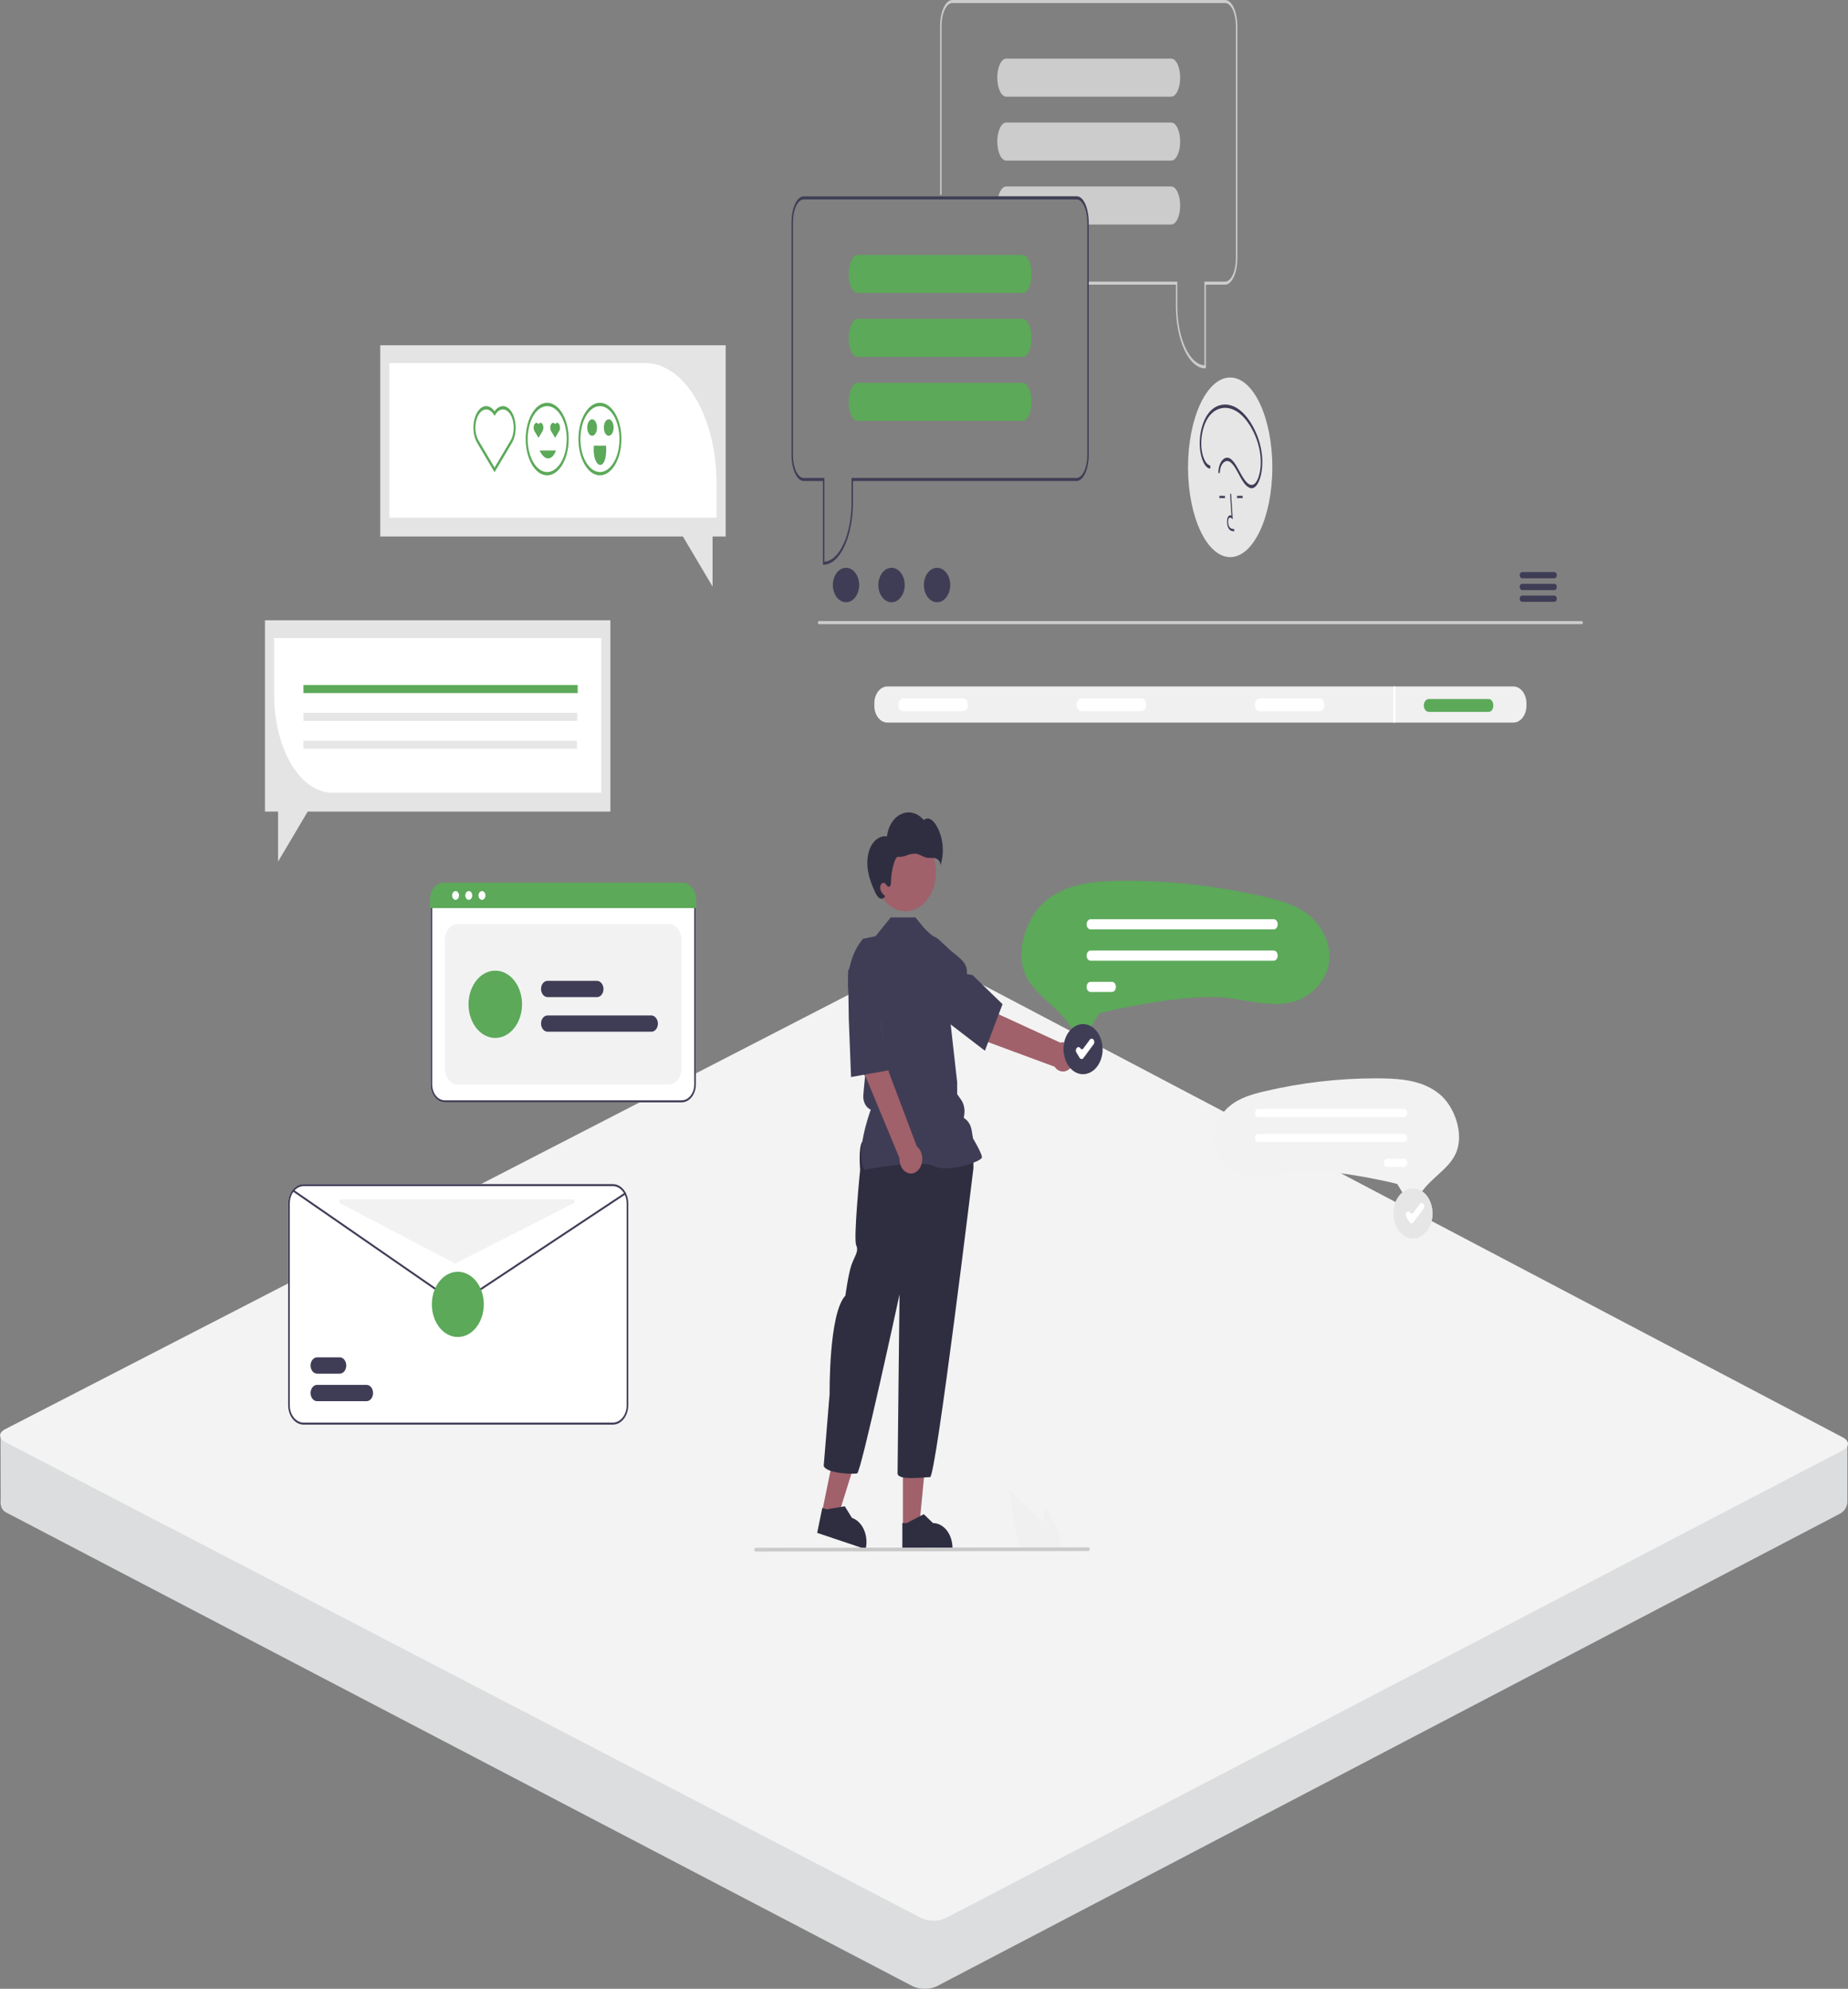 <svg width="15141" height="16290" viewBox="0 0 15141 16290" fill="none" xmlns="http://www.w3.org/2000/svg">
    <rect x="0" y="0" width="15141" height="16290" fill="#808080" stroke="none"/>
    <path fill-rule="evenodd" clip-rule="evenodd" d="M5.499 12289.5L4.41 11773.6C4.41 11773.6 7560.6 8354.82 7617.04 8384.07L15136 11840V12305.3C15136 12305.3 15136 12371.8 15062.7 12405L7677.51 16268.1C7621.07 16297.3 7532.38 16297.3 7475.93 16268.1L49.846 12388.2C-6.596 12359 5.499 12289.5 5.499 12289.5Z" fill="#DBDDDE"/>
    <path fill-rule="evenodd" clip-rule="evenodd" d="M41.065 11707.1L7483.68 7874.08C7540.13 7844.82 7628.82 7844.82 7685.26 7874.08L15098.4 11773.5C15154.8 11802.8 15154.8 11850.3 15098.4 11879.6L7749.77 15710.5C7693.32 15739.8 7604.63 15739.8 7548.19 15710.5L45.096 11813.1C-11.345 11783.9 -15.377 11736.3 41.065 11707.1Z" fill="#F3F3F3"/>
    <path d="M9880.03 3017.31H9874.18C9810.55 3017.15 9749.56 2963.24 9704.57 2867.41C9659.57 2771.58 9634.27 2641.64 9634.2 2506.11V2331.55H8920.09V2306.62H9645.9V2506.11C9645.97 2632.87 9669.25 2754.57 9710.78 2845.35C9752.32 2936.12 9808.84 2988.81 9868.33 2992.21V2306.62H10038.1C10061.4 2306.56 10083.7 2286.84 10100.1 2251.78C10116.6 2216.72 10125.8 2169.18 10125.9 2119.59V211.959C10125.8 162.375 10116.6 114.838 10100.1 79.776C10083.7 44.715 10061.4 24.992 10038.1 24.936H7802.12C7778.84 24.992 7756.52 44.715 7740.06 79.776C7723.6 114.838 7714.34 162.375 7714.32 211.959V1595.93H7702.61V211.959C7702.64 155.764 7713.13 101.888 7731.79 62.151C7750.44 22.415 7775.73 0.063 7802.12 0H10038.1C10064.5 0.063 10089.7 22.415 10108.4 62.151C10127.1 101.888 10137.5 155.764 10137.6 211.959V2119.59C10137.5 2175.79 10127.1 2229.67 10108.4 2269.4C10089.7 2309.14 10064.5 2331.49 10038.1 2331.55H9880.03V3017.31Z" fill="#CCCCCC"/>
    <path d="M9669.2 629.768C9668.46 589.542 9660.45 551.483 9646.83 523.568C9633.21 495.653 9615.05 480.049 9596.15 480.025H8244.04C8224.64 480.025 8206.03 496.445 8192.3 525.674C8178.58 554.902 8170.88 594.543 8170.88 635.878C8170.88 677.213 8178.58 716.854 8192.3 746.082C8206.03 775.31 8224.64 791.73 8244.04 791.73H9596.15C9615.55 791.673 9634.14 775.235 9647.86 746.019C9661.57 716.804 9669.29 677.195 9669.32 635.878C9669.34 633.838 9669.3 631.798 9669.2 629.768Z" fill="#CCCCCC"/>
    <path d="M9669.2 1153.43C9668.46 1113.21 9660.45 1075.15 9646.83 1047.23C9633.21 1019.32 9615.05 1003.71 9596.15 1003.69H8244.04C8224.64 1003.69 8206.03 1020.11 8192.3 1049.34C8178.58 1078.57 8170.88 1118.21 8170.88 1159.54C8170.88 1200.88 8178.58 1240.52 8192.3 1269.75C8206.03 1298.98 8224.64 1315.4 8244.04 1315.4H9596.15C9615.55 1315.34 9634.14 1298.9 9647.86 1269.69C9661.57 1240.47 9669.29 1200.86 9669.32 1159.54C9669.34 1157.5 9669.3 1155.46 9669.2 1153.43Z" fill="#CCCCCC"/>
    <path d="M9669.2 1677.1C9668.47 1636.87 9660.45 1598.81 9646.83 1570.9C9633.21 1542.98 9615.05 1527.38 9596.15 1527.36H8244.04C8233.32 1527.36 8222.72 1532.38 8213.01 1542.08C8203.3 1551.78 8194.71 1565.9 8187.85 1583.46C8184.84 1591.23 8182.18 1599.58 8179.89 1608.4H8826.44C8849.72 1608.46 8872.04 1628.18 8888.5 1663.24C8904.96 1698.3 8914.22 1745.84 8914.24 1795.42V1839.06H9596.15C9615.55 1839 9634.14 1822.56 9647.86 1793.35C9661.58 1764.13 9669.29 1724.53 9669.32 1683.21C9669.34 1681.17 9669.3 1679.13 9669.2 1677.1Z" fill="#CCCCCC"/>
    <path d="M8820.59 1608.4H6584.63C6558.26 1608.48 6532.97 1630.83 6514.31 1670.57C6495.66 1710.3 6485.17 1764.17 6485.13 1820.36V3727.99C6485.17 3784.18 6495.66 3838.05 6514.31 3877.78C6532.97 3917.52 6558.26 3939.87 6584.63 3939.95H6742.67V4625.7H6748.53C6812.15 4625.56 6873.16 4571.66 6918.15 4475.82C6963.14 4379.98 6988.44 4250.04 6988.51 4114.51V3939.95H8820.59C8846.97 3939.87 8872.26 3917.52 8890.91 3877.78C8909.56 3838.05 8920.06 3784.18 8920.1 3727.99V1820.36C8920.06 1764.17 8909.56 1710.3 8890.91 1670.57C8872.26 1630.83 8846.97 1608.48 8820.59 1608.4ZM8908.39 3727.99C8908.36 3777.58 8899.1 3825.11 8882.64 3860.17C8866.19 3895.23 8843.87 3914.96 8820.59 3915.02H6976.81V4114.51C6976.73 4241.26 6953.44 4362.96 6911.91 4453.73C6870.38 4544.51 6813.87 4597.21 6754.38 4600.64V3915.02H6584.63C6561.36 3914.96 6539.04 3895.23 6522.58 3860.17C6506.12 3825.11 6496.86 3777.58 6496.84 3727.99V1820.36C6496.86 1770.77 6506.12 1723.24 6522.58 1688.18C6539.04 1653.12 6561.36 1633.4 6584.63 1633.33H8820.59C8843.87 1633.4 8866.19 1653.12 8882.64 1688.18C8899.1 1723.24 8908.36 1770.77 8908.39 1820.36V3727.99Z" fill="#3F3D56"/>
    <path d="M8378.66 2088.42H7026.55C7007.65 2088.45 6989.49 2104.05 6975.88 2131.97C6962.26 2159.88 6954.24 2197.94 6953.5 2238.17C6953.41 2240.2 6953.37 2242.24 6953.39 2244.28C6953.41 2285.59 6961.13 2325.2 6974.85 2354.42C6988.56 2383.63 7007.16 2400.07 7026.55 2400.13H8378.66C8398.07 2400.13 8416.68 2383.71 8430.4 2354.48C8444.12 2325.25 8451.83 2285.61 8451.83 2244.28C8451.83 2202.94 8444.12 2163.3 8430.4 2134.07C8416.68 2104.84 8398.07 2088.42 8378.66 2088.42Z" fill="#5BA959"/>
    <path d="M8378.66 2612.09H7026.55C7007.65 2612.11 6989.49 2627.72 6975.88 2655.63C6962.26 2683.55 6954.24 2721.61 6953.5 2761.83C6953.41 2763.86 6953.37 2765.9 6953.39 2767.94C6953.41 2809.26 6961.13 2848.87 6974.85 2878.08C6988.56 2907.3 7007.16 2923.74 7026.55 2923.79H8378.66C8398.07 2923.79 8416.68 2907.37 8430.4 2878.15C8444.12 2848.92 8451.83 2809.28 8451.83 2767.94C8451.83 2726.61 8444.12 2686.97 8430.4 2657.74C8416.68 2628.51 8398.07 2612.09 8378.66 2612.09Z" fill="#5BA959"/>
    <path d="M8378.66 3135.75H7026.55C7007.65 3135.78 6989.49 3151.38 6975.88 3179.3C6962.26 3207.21 6954.24 3245.27 6953.5 3285.5C6953.41 3287.53 6953.37 3289.57 6953.39 3291.61C6953.41 3332.92 6961.13 3372.53 6974.85 3401.75C6988.56 3430.96 7007.16 3447.4 7026.55 3447.46H8378.66C8398.07 3447.46 8416.68 3431.04 8430.4 3401.81C8444.12 3372.58 8451.83 3332.94 8451.83 3291.61C8451.83 3250.27 8444.12 3210.63 8430.4 3181.4C8416.68 3152.17 8398.07 3135.75 8378.66 3135.75Z" fill="#5BA959"/>
    <path d="M10079.1 4563.36C10269.8 4563.36 10424.4 4234.01 10424.4 3827.74C10424.4 3421.46 10269.8 3092.11 10079.1 3092.11C9888.32 3092.11 9733.71 3421.46 9733.71 3827.74C9733.71 4234.01 9888.32 4563.36 10079.1 4563.36Z" fill="#E6E6E6"/>
    <path d="M10112 4352.06C10097.9 4351.22 10080.4 4350.17 10066.9 4329.2C10062.9 4322.7 10059.6 4314.4 10057.3 4304.9C10054.9 4295.39 10053.6 4284.91 10053.3 4274.17C10053.1 4266.55 10053.7 4258.91 10055 4251.84C10056.4 4244.78 10058.5 4238.49 10061.2 4233.46C10065.3 4227.08 10070 4222.93 10074.9 4221.41C10079.9 4219.89 10084.9 4221.04 10089.6 4224.75L10078.2 4046.01L10086.6 4043.55L10100.1 4253.68L10093.1 4246.8C10084.9 4238.83 10073.7 4234.78 10066.7 4247.3C10065 4250.58 10063.7 4254.65 10062.8 4259.2C10062 4263.75 10061.6 4268.65 10061.8 4273.53C10062 4281.52 10063 4289.32 10064.8 4296.4C10066.5 4303.48 10069 4309.68 10072 4314.57C10082.4 4330.89 10096.4 4333 10112.2 4333.94L10112 4352.06Z" fill="#3F3D56"/>
    <path d="M10036.5 4061.42H9990.66V4079.54H10036.5V4061.42Z" fill="#3F3D56"/>
    <path d="M10181.1 4061.42H10135.3V4079.54H10181.1V4061.42Z" fill="#3F3D56"/>
    <path d="M9911.05 3811.17C9874.15 3802.2 9845.57 3726.89 9842.43 3650.48C9838.7 3559.58 9863.55 3473.24 9897.65 3422.23C9933.31 3368.88 9977.73 3346.6 10020.7 3341.7C10104.6 3332.81 10187 3390.67 10251.9 3504.02C10284.1 3561 10314.2 3633.59 10325.6 3721.26C10335.5 3797.4 10327.4 3883.66 10298.7 3936.99C10291.6 3950.06 10283.3 3959.84 10274.3 3965.73C10265.3 3971.62 10255.9 3973.48 10246.5 3971.19C10224.2 3966.26 10203.7 3941.27 10185.8 3913.68C10151.2 3860.01 10122.7 3785.23 10080.5 3757.18C10049.5 3736.62 10009.4 3754.72 9990.45 3814.36C9986.16 3828.01 9983.38 3843.56 9982.32 3859.83C9981.93 3863.3 9982.17 3866.96 9983 3870.07C9983.82 3873.17 9985.17 3875.49 9986.77 3876.55C9988.4 3877.49 9990.14 3877.02 9991.61 3875.24C9993.08 3873.46 9994.16 3870.52 9994.62 3867.06C9999.59 3791.95 10042.9 3763.92 10073.4 3781.07C10117.7 3806.08 10147.5 3890.41 10183.9 3943.98C10202.8 3973.91 10225 3992.78 10248.3 3998.71C10268.5 4002.09 10288.6 3988.95 10304.5 3961.96C10335.5 3909.66 10347.4 3819.7 10340.6 3738.71C10332.6 3644.92 10303 3564.54 10270.4 3502.3C10204.5 3377.47 10119 3310.13 10030.8 3313.7C9985.79 3315.9 9938.85 3335.68 9900.1 3386.32C9862.52 3435.44 9833.47 3517.62 9829.67 3613.14C9826.33 3697.22 9847.5 3785.17 9883.86 3822C9892.43 3830.65 9901.62 3836.18 9911.05 3838.35C9919.2 3840.33 9919.13 3813.13 9911.05 3811.17Z" fill="#3F3D56"/>
    <g clip-path="url(#clip0_31_2059)">
    <path d="M6735.16 12384.6L6864.4 12428L7056.82 11810.9L6866.07 11746.9L6735.16 12384.6Z" fill="#A0616A"/>
    <path d="M6695.21 12555.5L7092.64 12689L7093.96 12682.6C7104.73 12630.1 7098.76 12574.3 7077.37 12527.4C7055.98 12480.6 7020.92 12446.5 6979.89 12432.7L6979.88 12432.7L6921.75 12337.9L6771.84 12362.8L6737.15 12351.2L6695.21 12555.5Z" fill="#2F2E41"/>
    <path d="M7397.7 12508.2L7531.32 12508.2L7594.89 11848.9L7397.67 11848.9L7397.7 12508.2Z" fill="#A0616A"/>
    <path d="M7392.99 12686.6L7803.9 12686.5V12679.9C7803.89 12625.6 7787.04 12573.6 7757.05 12535.2C7727.05 12496.9 7686.38 12475.3 7643.96 12475.3H7643.95L7568.89 12402.5L7428.85 12475.3L7392.98 12475.3L7392.99 12686.6Z" fill="#2F2E41"/>
    <path d="M7063.49 9353.12C7031.21 9404.74 7047.35 9580.23 7047.35 9580.23C7047.35 9580.23 6990.86 10148 7015.07 10199.6C7039.28 10251.2 6998.93 10292.5 6974.72 10364.8C6950.52 10437 6926.31 10612.5 6926.31 10612.5C6789.13 10757 6797.19 11417.7 6797.19 11417.7L6748.78 12006.1C6764.92 12068 6990.86 12078.4 7023.14 12068C7055.42 12057.7 7370.13 10602.2 7370.13 10602.2C7370.13 10602.2 7353.99 12006.1 7353.99 12068C7353.99 12130 7571.87 12099 7620.29 12099C7668.71 12099 7975.35 9569.9 7975.35 9569.9V9425.38L7935 9353.12C7935 9353.12 7095.77 9301.51 7063.49 9353.12Z" fill="#2F2E41"/>
    <path d="M7418.55 7464.04C7556.71 7464.04 7668.71 7320.76 7668.71 7144.03C7668.71 6967.29 7556.71 6824.02 7418.55 6824.02C7280.39 6824.02 7168.39 6967.29 7168.39 7144.03C7168.39 7320.76 7280.39 7464.04 7418.55 7464.04Z" fill="#A0616A"/>
    <path d="M7082.46 9581.42L7081.1 9578.97C7008.23 9448.46 7117.82 9134.85 7134.35 9089.39C7114.72 9081.24 7097.91 9064.64 7086.77 9042.42C7075.64 9020.19 7070.87 8993.71 7073.28 8967.5L7080.41 8890.01L7087.84 8814.01L7034.62 8745.93L7034.47 8744.24L7003.85 8401.47L6959.33 8173.8C6942.55 8087.74 6943.98 7997.51 6963.47 7912.39C6982.96 7827.26 7019.81 7750.31 7070.23 7689.42L7173.14 7668.51L7298.22 7514.34H7499.92L7569.08 7598.87C7705.05 7741.45 7737.33 7679.51 7890.65 7947.91L7780.87 8317.89L7842.23 8863.59L7842.27 8962.35L7874.23 9007.78C7885.74 9024.15 7894.11 9043.73 7898.66 9064.96C7903.21 9086.2 7903.82 9108.5 7900.45 9130.09L7896.25 9156.97C7912.49 9165.87 7926.83 9179.63 7938.06 9197.09C7949.28 9214.54 7957.08 9235.19 7960.78 9257.3L7972.01 9324.3C7981.61 9340.51 8045 9448.63 8045 9478.19C8045 9482.63 8042.44 9486.92 8036.94 9491.67C7993.74 9529.09 7754.98 9605.38 7649.31 9551.29C7536.75 9493.71 7089.29 9580.08 7084.79 9580.96L7082.46 9581.42Z" fill="#3F3D56"/>
    <path d="M6955.38 8283.3L7163.37 8231.22C7240.3 8378.17 7281.59 8780 7281.59 8780L7511.56 9390.1C7525.69 9401.08 7537.3 9416.66 7545.2 9435.25C7553.09 9453.84 7557 9474.78 7556.51 9495.92C7556.02 9517.07 7551.17 9537.68 7542.43 9555.64C7533.69 9573.61 7521.39 9588.29 7506.77 9598.19C7492.16 9608.09 7475.75 9612.86 7459.23 9612.02C7442.7 9611.17 7426.65 9604.73 7412.7 9593.37C7398.75 9582 7387.4 9566.11 7379.82 9547.31C7372.23 9528.5 7368.68 9507.47 7369.52 9486.34L7069.58 8763.49L6955.38 8283.3Z" fill="#A0616A"/>
    <path d="M6954.21 8346.43L6948.3 7950.96L7046.18 7783.44C7065.49 7750.65 7091.59 7725.41 7121.52 7710.59C7151.45 7695.77 7184.03 7691.96 7215.57 7699.58C7258.26 7710.28 7296.19 7741.32 7321.69 7786.42C7347.18 7831.53 7358.33 7887.33 7352.89 7942.56C7336.27 8110.01 7298.55 8319.58 7213.22 8366.99L7212.35 8367.47L7300.8 8763.16L6972.81 8821.77L6954.21 8346.43Z" fill="#3F3D56"/>
    <path d="M8189.54 8311.49C8189.54 8311.49 7939.93 8061.9 7804.55 8026.04L7684.72 8249.69L8008.78 8503.74L8639.71 8737.1C8650.76 8752.8 8664.86 8764.48 8680.57 8770.95C8696.29 8777.42 8713.07 8778.46 8729.2 8773.96C8745.33 8769.46 8760.25 8759.57 8772.43 8745.32C8784.61 8731.06 8793.62 8712.93 8798.56 8692.77C8803.49 8672.61 8804.17 8651.14 8800.52 8630.54C8796.87 8609.94 8789.02 8590.95 8777.78 8575.48C8766.53 8560.01 8752.29 8548.63 8736.49 8542.48C8720.7 8536.33 8703.91 8535.64 8687.84 8540.47L8189.54 8311.49Z" fill="#A0616A"/>
    <path d="M7750.39 8361.65L7490.25 8147.83L7435.93 7950.57C7425.38 7911.79 7423.51 7870.01 7430.55 7829.95C7437.58 7789.89 7453.23 7753.15 7475.73 7723.87C7506.45 7684.44 7547.72 7661.41 7591.2 7659.42C7634.68 7657.43 7677.13 7676.63 7709.96 7713.15C7809.48 7824.01 7937.72 7861.16 7921.02 7978.25L7968.93 7987.2L8213.92 8225.22L8069.45 8606.43L7750.39 8361.65Z" fill="#3F3D56"/>
    <path d="M7134.81 6933.76C7162.9 6878.17 7215.61 6841.12 7266.71 6851.53C7271.46 6809.81 7285.08 6770.56 7306.06 6738.05C7327.05 6705.55 7354.6 6681.03 7385.73 6667.17C7416.85 6653.31 7450.36 6650.64 7482.58 6659.45C7514.81 6668.25 7544.54 6688.21 7568.51 6717.13C7576.4 6710.03 7585.59 6705.65 7595.18 6704.42C7604.78 6703.19 7614.46 6705.15 7623.29 6710.12C7640.88 6720.35 7656.18 6736.06 7667.79 6755.81C7697.11 6802.59 7715.97 6858.66 7722.36 6918.06C7728.74 6977.46 7722.42 7037.97 7704.06 7093.13C7710.31 7064.09 7687.55 7036.77 7664.56 7030.25C7641.58 7023.73 7617.46 7029.9 7594.15 7025.66C7564.27 7020.22 7537.41 6998.04 7507.49 6993.05C7482.11 6990.94 7456.65 6995.13 7432.52 7005.38C7408.39 7015.63 7382.97 7019.99 7357.58 7018.25C7332.39 7014.43 7299.95 7136.53 7300.38 7222.53C7300.47 7238.83 7297.84 7259.76 7285.39 7263.22C7270.06 7267.48 7261.17 7240.4 7246.58 7233.03C7239.85 7230.56 7232.64 7231.53 7226.46 7235.73C7220.28 7239.94 7215.62 7247.04 7213.46 7255.55C7211.62 7264.21 7211.42 7273.3 7212.89 7282.07C7214.35 7290.84 7217.43 7299.04 7221.86 7305.98C7230.84 7319.74 7241.48 7331.56 7253.4 7340.98L7247.39 7347.37C7237.39 7364.27 7216.65 7365 7202.24 7354.55C7188.46 7342.61 7177.3 7326.35 7169.83 7307.33C7143.16 7250.6 7119.78 7190.16 7110.37 7125.07C7100.96 7059.98 7106.72 6989.35 7134.81 6933.76Z" fill="#2F2E41"/>
    <path d="M12959.2 5112.72H6710.72C6708.1 5112.64 6705.6 5111.26 6703.77 5108.86C6701.93 5106.46 6700.91 5103.24 6700.91 5099.88C6700.91 5096.53 6701.93 5093.3 6703.77 5090.9C6705.6 5088.51 6708.1 5087.12 6710.72 5087.05H12959.2C12961.8 5087.12 12964.3 5088.51 12966.1 5090.9C12968 5093.3 12969 5096.53 12969 5099.88C12969 5103.24 12968 5106.46 12966.1 5108.86C12964.3 5111.26 12961.8 5112.64 12959.2 5112.72Z" fill="#CACACA"/>
    <path d="M6931.63 4933.03C6991.26 4933.03 7039.59 4869.81 7039.59 4791.84C7039.59 4713.86 6991.26 4650.65 6931.63 4650.65C6872 4650.65 6823.67 4713.86 6823.67 4791.84C6823.67 4869.81 6872 4933.03 6931.63 4933.03Z" fill="#3F3D56"/>
    <path d="M7304.59 4933.03C7364.21 4933.03 7412.55 4869.81 7412.55 4791.84C7412.55 4713.86 7364.21 4650.65 7304.59 4650.65C7244.96 4650.65 7196.62 4713.86 7196.62 4791.84C7196.62 4869.81 7244.96 4933.03 7304.59 4933.03Z" fill="#3F3D56"/>
    <path d="M7677.55 4933.03C7737.17 4933.03 7785.51 4869.81 7785.51 4791.84C7785.51 4713.86 7737.17 4650.65 7677.55 4650.65C7617.92 4650.65 7569.59 4713.86 7569.59 4791.84C7569.59 4869.81 7617.92 4933.03 7677.55 4933.03Z" fill="#3F3D56"/>
    <path d="M12735.7 4685.65H12470.8C12465.5 4685.78 12460.5 4688.54 12456.8 4693.34C12453.2 4698.14 12451.1 4704.59 12451.1 4711.31C12451.1 4718.03 12453.2 4724.48 12456.8 4729.28C12460.5 4734.08 12465.5 4736.84 12470.8 4736.97H12735.7C12740.9 4736.84 12745.9 4734.08 12749.6 4729.28C12753.3 4724.48 12755.4 4718.03 12755.4 4711.31C12755.4 4704.59 12753.3 4698.14 12749.6 4693.34C12745.9 4688.54 12740.9 4685.78 12735.7 4685.65Z" fill="#3F3D56"/>
    <path d="M12735.7 4781.97H12470.8C12465.5 4782.11 12460.5 4784.87 12456.8 4789.67C12453.2 4794.46 12451.1 4800.92 12451.1 4807.63C12451.1 4814.35 12453.2 4820.8 12456.8 4825.6C12460.5 4830.4 12465.5 4833.16 12470.8 4833.3H12735.7C12740.9 4833.16 12745.9 4830.4 12749.6 4825.6C12753.3 4820.8 12755.4 4814.35 12755.4 4807.63C12755.4 4800.92 12753.3 4794.46 12749.6 4789.67C12745.9 4784.87 12740.9 4782.11 12735.7 4781.97Z" fill="#3F3D56"/>
    <path d="M12735.7 4878.17H12470.8C12465.5 4878.31 12460.5 4881.07 12456.8 4885.87C12453.2 4890.66 12451.1 4897.11 12451.1 4903.83C12451.1 4910.55 12453.2 4917 12456.8 4921.8C12460.5 4926.6 12465.5 4929.36 12470.8 4929.49H12735.7C12740.9 4929.36 12745.9 4926.6 12749.6 4921.8C12753.3 4917 12755.4 4910.55 12755.4 4903.83C12755.4 4897.11 12753.3 4890.66 12749.6 4885.87C12745.9 4881.07 12740.9 4878.31 12735.7 4878.17Z" fill="#3F3D56"/>
    <path d="M12399.1 5622.62H7270.78C7242.39 5622.68 7215.16 5637.13 7195.09 5662.82C7175.01 5688.5 7163.71 5723.32 7163.66 5759.65V5781.75C7163.71 5818.07 7175.01 5852.9 7195.09 5878.58C7215.16 5904.27 7242.39 5918.73 7270.78 5918.78H12399.1C12427.5 5918.73 12454.7 5904.27 12474.8 5878.58C12494.9 5852.9 12506.2 5818.07 12506.2 5781.75V5759.65C12506.2 5723.32 12494.9 5688.5 12474.8 5662.82C12454.7 5637.13 12427.5 5622.68 12399.1 5622.62Z" fill="#F0F0F0"/>
    <path d="M7889.68 5825.38H7401.52C7390.59 5825.38 7380.1 5819.82 7372.37 5809.93C7364.64 5800.04 7360.3 5786.63 7360.3 5772.65C7360.3 5758.66 7364.64 5745.25 7372.37 5735.36C7380.1 5725.47 7390.59 5719.91 7401.52 5719.91H7889.68C7942.84 5718.96 7943.37 5826.34 7889.68 5825.38Z" fill="white"/>
    <path d="M9349.98 5825.38H8861.82C8850.89 5825.38 8840.41 5819.82 8832.68 5809.93C8824.94 5800.04 8820.6 5786.63 8820.6 5772.65C8820.6 5758.66 8824.94 5745.25 8832.68 5735.36C8840.41 5725.47 8850.89 5719.91 8861.82 5719.91H9349.98C9403.14 5718.96 9403.68 5826.34 9349.98 5825.38Z" fill="white"/>
    <path d="M10810.3 5825.38H10322.1C10311.2 5825.38 10300.7 5819.82 10293 5809.93C10285.2 5800.04 10280.9 5786.63 10280.9 5772.65C10280.9 5758.66 10285.2 5745.25 10293 5735.36C10300.7 5725.47 10311.2 5719.91 10322.1 5719.91H10810.3C10863.4 5718.96 10864 5826.34 10810.3 5825.38Z" fill="white"/>
    <path d="M12194.9 5831.07H11706.7C11695.8 5831.07 11685.3 5825.52 11677.6 5815.63C11669.9 5805.74 11665.5 5792.33 11665.5 5778.34C11665.5 5764.36 11669.9 5750.94 11677.6 5741.05C11685.3 5731.16 11695.8 5725.61 11706.7 5725.61H12194.9C12248.1 5724.66 12248.6 5832.03 12194.9 5831.07Z" fill="#5BA959"/>
    <path d="M11433.3 5622.62H11415.5V5918.78H11433.3V5622.62Z" fill="white"/>
    <path d="M8855.04 8505.16C8854.31 8505.16 8853.58 8505.14 8852.85 8505.11C8844.27 8504.71 8835.9 8501.67 8828.44 8496.24C8820.98 8490.81 8814.66 8483.16 8810.01 8473.94C8775.18 8407.35 8732.44 8348.12 8683.33 8298.4C8653.6 8268 8622.53 8239.73 8592.49 8212.39C8514.98 8141.89 8441.99 8075.49 8401.47 7983.75C8313.13 7783.69 8417.16 7505.04 8565.79 7380.07C8732.49 7239.92 8951.76 7217.93 9163.88 7215.05C9185.93 7214.75 9207.98 7214.61 9230.06 7214.61C9612.25 7214.79 9993.64 7259.41 10369.5 7347.89C10494.5 7377.39 10625.3 7413.53 10730.5 7501.23C10835 7588.41 10898.5 7725.7 10892.3 7851C10883.3 8033.92 10731.7 8170.59 10593.7 8206.33C10462.1 8240.36 10325.4 8217.36 10180.7 8193C10148.8 8187.63 10115.8 8182.07 10083.1 8177.24C9728.17 8124.76 9061.37 8286.53 9033.16 8293.44L9005.17 8300.29L8896.58 8479.06C8891.69 8487.21 8885.4 8493.81 8878.2 8498.33C8870.99 8502.86 8863.07 8505.2 8855.04 8505.16Z" fill="#5BA959"/>
    <path d="M10435.7 7612.82H8935.42C8926.76 7612.82 8918.46 7608.42 8912.34 7600.59C8906.22 7592.76 8902.78 7582.14 8902.78 7571.06C8902.78 7559.99 8906.22 7549.37 8912.34 7541.54C8918.46 7533.71 8926.76 7529.31 8935.42 7529.31H10435.7C10444.3 7529.31 10452.6 7533.71 10458.8 7541.54C10464.9 7549.37 10468.3 7559.99 10468.3 7571.06C10468.3 7582.14 10464.9 7592.76 10458.8 7600.59C10452.6 7608.42 10444.3 7612.82 10435.7 7612.82Z" fill="white"/>
    <path d="M10435.7 7869.13H8935.42C8931.13 7869.14 8926.89 7868.06 8922.92 7865.97C8918.96 7863.88 8915.36 7860.81 8912.33 7856.93C8909.29 7853.06 8906.88 7848.46 8905.24 7843.4C8903.6 7838.33 8902.75 7832.9 8902.74 7827.42C8902.74 7821.94 8903.58 7816.5 8905.21 7811.44C8906.85 7806.37 8909.25 7801.76 8912.28 7797.88C8915.31 7794 8918.9 7790.92 8922.86 7788.81C8926.82 7786.71 8931.06 7785.62 8935.35 7785.62H10435.7C10444.3 7785.62 10452.6 7790.02 10458.8 7797.85C10464.9 7805.68 10468.3 7816.3 10468.3 7827.38C10468.3 7838.45 10464.9 7849.07 10458.8 7856.9C10452.6 7864.73 10444.3 7869.13 10435.7 7869.13Z" fill="white"/>
    <path d="M9110.25 8125.44H8935.42C8926.76 8125.44 8918.46 8121.04 8912.34 8113.21C8906.22 8105.38 8902.78 8094.76 8902.78 8083.68C8902.78 8072.61 8906.22 8061.99 8912.34 8054.15C8918.46 8046.32 8926.76 8041.92 8935.42 8041.92H9110.25C9118.91 8041.92 9127.21 8046.32 9133.33 8054.15C9139.46 8061.99 9142.9 8072.61 9142.9 8083.68C9142.9 8094.76 9139.46 8105.38 9133.33 8113.21C9127.21 8121.04 9118.91 8125.44 9110.25 8125.44Z" fill="white"/>
    <path d="M11534.2 9839.87L11447.7 9697.47L11425.4 9692.01C11402.9 9686.5 10871.8 9557.65 10589 9599.45C10563 9603.3 10536.7 9607.73 10511.3 9612.01C10396 9631.41 10287.2 9649.73 10182.4 9622.62C10072.4 9594.16 9951.68 9485.29 9944.47 9339.59C9939.54 9239.78 9990.14 9130.42 10073.4 9060.98C10157.1 8991.12 10261.3 8962.34 10360.9 8938.84C10660.3 8868.36 10964.1 8832.83 11268.5 8832.68C11286.1 8832.68 11303.7 8832.79 11321.2 8833.03C11490.2 8835.33 11664.9 8852.84 11797.7 8964.48C11916 9064.02 11998.9 9285.97 11928.5 9445.33C11896.3 9518.41 11838.1 9571.3 11776.4 9627.45C11752.5 9649.23 11727.7 9671.74 11704 9695.96C11664.9 9735.57 11630.9 9782.74 11603.1 9835.79C11599.4 9843.13 11594.4 9849.23 11588.4 9853.55C11582.5 9857.87 11575.8 9860.29 11569 9860.61C11568.4 9860.64 11567.8 9860.66 11567.3 9860.66C11560.9 9860.68 11554.5 9858.82 11548.8 9855.22C11543.1 9851.61 11538.1 9846.36 11534.2 9839.87Z" fill="#F2F2F2"/>
    <path d="M10308.2 9149.87H11503.2C11510.1 9149.85 11516.7 9146.34 11521.6 9140.11C11526.4 9133.87 11529.2 9125.42 11529.2 9116.61C11529.2 9107.8 11526.4 9099.35 11521.6 9093.11C11516.7 9086.88 11510.1 9083.36 11503.2 9083.35H10308.2C10301.3 9083.36 10294.7 9086.88 10289.9 9093.11C10285 9099.35 10282.3 9107.8 10282.3 9116.61C10282.3 9125.42 10285 9133.87 10289.9 9140.11C10294.7 9146.34 10301.3 9149.85 10308.2 9149.87Z" fill="white"/>
    <path d="M10308.2 9354.03H11503.2C11506.6 9354.04 11510 9353.19 11513.2 9351.53C11516.4 9349.87 11519.2 9347.42 11521.7 9344.33C11524.1 9341.25 11526 9337.58 11527.3 9333.54C11528.6 9329.51 11529.3 9325.18 11529.3 9320.81C11529.3 9316.43 11528.6 9312.1 11527.3 9308.06C11526 9304.02 11524.1 9300.35 11521.7 9297.26C11519.3 9294.16 11516.4 9291.71 11513.2 9290.04C11510.1 9288.37 11506.7 9287.51 11503.3 9287.51H10308.2C10301.3 9287.53 10294.7 9291.04 10289.9 9297.27C10285 9303.51 10282.3 9311.96 10282.3 9320.77C10282.3 9329.58 10285 9338.03 10289.9 9344.27C10294.7 9350.5 10301.3 9354.02 10308.2 9354.03Z" fill="white"/>
    <path d="M11364 9558.19H11503.2C11510.1 9558.19 11516.7 9554.69 11521.6 9548.45C11526.5 9542.21 11529.2 9533.75 11529.2 9524.93C11529.2 9516.11 11526.5 9507.65 11521.6 9501.41C11516.7 9495.17 11510.1 9491.67 11503.2 9491.67H11364C11357.1 9491.67 11350.5 9495.17 11345.6 9501.41C11340.7 9507.65 11338 9516.11 11338 9524.93C11338 9533.75 11340.7 9542.21 11345.6 9548.45C11350.5 9554.69 11357.1 9558.19 11364 9558.19Z" fill="white"/>
    <path d="M8873.57 8796.28C8961.2 8796.28 9032.24 8705.41 9032.24 8593.3C9032.24 8481.2 8961.2 8390.33 8873.57 8390.33C8785.94 8390.33 8714.9 8481.2 8714.9 8593.3C8714.9 8705.41 8785.94 8796.28 8873.57 8796.28Z" fill="white"/>
    <path d="M8873.57 8798.76C8841.8 8798.76 8810.75 8786.71 8784.34 8764.13C8757.93 8741.56 8737.34 8709.47 8725.19 8671.93C8713.03 8634.39 8709.85 8593.08 8716.05 8553.22C8722.24 8513.37 8737.54 8476.76 8760 8448.03C8782.46 8419.29 8811.08 8399.73 8842.23 8391.8C8873.39 8383.87 8905.68 8387.94 8935.03 8403.49C8964.38 8419.04 8989.46 8445.37 9007.11 8479.16C9024.76 8512.95 9034.18 8552.67 9034.18 8593.3C9034.13 8647.77 9017.19 8700 8987.08 8738.51C8956.97 8777.03 8916.15 8798.7 8873.57 8798.76Z" fill="#3F3D56"/>
    <path d="M8861.69 8674.42C8861.35 8674.42 8861.01 8674.41 8860.67 8674.39C8857.68 8674.2 8854.76 8673.2 8852.11 8671.43C8849.45 8669.67 8847.13 8667.19 8845.29 8664.17L8818.77 8620.56C8817.1 8617.8 8815.87 8614.66 8815.14 8611.29C8814.42 8607.93 8814.22 8604.42 8814.56 8600.96C8814.9 8597.5 8815.76 8594.15 8817.11 8591.12C8818.46 8588.09 8820.26 8585.43 8822.41 8583.29L8823.37 8582.34C8825.52 8580.19 8827.98 8578.61 8830.61 8577.69C8833.24 8576.76 8835.99 8576.51 8838.69 8576.94C8841.4 8577.37 8844.01 8578.48 8846.38 8580.21C8848.75 8581.93 8850.83 8584.24 8852.51 8586.99C8853.85 8589.19 8855.54 8591 8857.48 8592.28C8859.41 8593.57 8861.54 8594.3 8863.72 8594.44C8865.89 8594.57 8868.07 8594.11 8870.09 8593.07C8872.11 8592.03 8873.94 8590.45 8875.44 8588.42L8929.28 8515.71C8933.07 8510.61 8938.29 8507.63 8943.79 8507.44C8949.29 8507.25 8954.63 8509.86 8958.63 8514.69L8959.51 8515.77C8961.49 8518.17 8963.08 8521.04 8964.19 8524.23C8965.3 8527.41 8965.91 8530.84 8965.99 8534.33C8966.06 8537.82 8965.6 8541.29 8964.62 8544.55C8963.65 8547.8 8962.18 8550.78 8960.3 8553.31L8876.75 8666.13C8874.81 8668.75 8872.48 8670.84 8869.89 8672.26C8867.3 8673.69 8864.51 8674.43 8861.69 8674.42Z" fill="white"/>
    <path d="M11576.9 10142.4C11664.5 10142.4 11735.5 10051.5 11735.5 9939.41C11735.5 9827.31 11664.5 9736.43 11576.9 9736.43C11489.2 9736.43 11418.2 9827.31 11418.2 9939.41C11418.2 10051.5 11489.2 10142.4 11576.9 10142.4Z" fill="white"/>
    <path d="M11576.9 10144.9C11545.1 10144.9 11514.1 10132.8 11487.6 10110.2C11461.2 10087.7 11440.7 10055.6 11428.5 10018C11416.3 9980.49 11413.2 9939.18 11419.4 9899.33C11425.6 9859.47 11440.8 9822.86 11463.3 9794.13C11485.8 9765.4 11514.4 9745.83 11545.5 9737.9C11576.7 9729.97 11609 9734.04 11638.3 9749.59C11667.7 9765.14 11692.8 9791.48 11710.4 9825.26C11728.1 9859.05 11737.5 9898.77 11737.5 9939.41C11737.4 9993.88 11720.5 10046.1 11690.4 10084.6C11660.3 10123.1 11619.5 10144.8 11576.9 10144.9Z" fill="#E6E6E6"/>
    <path d="M11565 10020.5C11564.7 10020.5 11564.3 10020.5 11564 10020.5C11561 10020.3 11558.1 10019.3 11555.4 10017.5C11552.8 10015.8 11550.4 10013.3 11548.6 10010.3L11522.1 9966.66C11520.4 9963.91 11519.2 9960.76 11518.5 9957.4C11517.7 9954.03 11517.5 9950.52 11517.9 9947.06C11518.2 9943.6 11519.1 9940.26 11520.4 9937.23C11521.8 9934.19 11523.6 9931.53 11525.7 9929.39L11526.7 9928.44C11528.8 9926.3 11531.3 9924.72 11533.9 9923.79C11536.5 9922.86 11539.3 9922.61 11542 9923.04C11544.7 9923.48 11547.3 9924.59 11549.7 9926.31C11552.1 9928.04 11554.1 9930.34 11555.8 9933.1C11557.2 9935.3 11558.9 9937.1 11560.8 9938.39C11562.7 9939.67 11564.8 9940.41 11567 9940.54C11569.2 9940.68 11571.4 9940.21 11573.4 9939.17C11575.4 9938.13 11577.2 9936.55 11578.7 9934.53L11632.6 9861.82C11636.4 9856.71 11641.6 9853.73 11647.1 9853.54C11652.6 9853.35 11657.9 9855.96 11661.9 9860.79L11662.8 9861.87C11664.8 9864.27 11666.4 9867.14 11667.5 9870.33C11668.6 9873.51 11669.2 9876.95 11669.3 9880.43C11669.4 9883.92 11668.9 9887.39 11667.9 9890.65C11667 9893.9 11665.5 9896.88 11663.6 9899.42L11580.1 10012.2C11578.1 10014.9 11575.8 10016.9 11573.2 10018.4C11570.6 10019.8 11567.8 10020.5 11565 10020.5Z" fill="white"/>
    <path d="M8644.28 12487.2L8568.1 12330.6L8552.88 12420.1C8550.21 12435.8 8547.54 12451.7 8545.07 12467.5C8523.43 12443.9 8500.41 12422 8477.88 12401C8408.71 12336.8 8339.56 12272.5 8270.46 12208.1L8292.1 12368.7C8305.44 12467.5 8319.37 12568.4 8352.38 12658.8C8356.03 12669 8359.99 12679.1 8364.24 12689H8685.79C8688.38 12679.8 8690.17 12670.3 8691.13 12660.7C8691.21 12660.1 8691.24 12659.4 8691.22 12658.8C8696.26 12597.5 8669.78 12539.7 8644.28 12487.2Z" fill="#F0F0F0"/>
    <path d="M8916.44 12704.4L6191.55 12708.3C6188.43 12708.3 6185.45 12706.7 6183.25 12703.9C6181.05 12701 6179.82 12697.2 6179.82 12693.2C6179.82 12689.2 6181.05 12685.4 6183.25 12682.6C6185.45 12679.8 6188.43 12678.2 6191.55 12678.2L8916.44 12674.3C8917.99 12674.3 8919.52 12674.7 8920.96 12675.4C8922.39 12676.2 8923.69 12677.3 8924.78 12678.7C8925.88 12680.1 8926.75 12681.7 8927.34 12683.6C8927.94 12685.4 8928.24 12687.4 8928.24 12689.3C8928.24 12691.3 8927.94 12693.3 8927.34 12695.1C8926.75 12696.9 8925.88 12698.6 8924.78 12700C8923.69 12701.4 8922.39 12702.5 8920.96 12703.3C8919.52 12704 8917.99 12704.4 8916.44 12704.4Z" fill="#CACACA"/>
    </g>
    <path d="M5584.95 9029.24H3644.21C3613.35 9029.19 3583.77 9013.79 3561.96 8986.41C3540.14 8959.03 3527.87 8921.9 3527.83 8883.18V7446.37C3527.86 7417.41 3537.04 7389.64 3553.35 7369.16C3569.67 7348.68 3591.79 7337.16 3614.87 7337.13H5612.9C5636.34 7337.16 5658.82 7348.87 5675.4 7369.67C5691.97 7390.48 5701.3 7418.69 5701.32 7448.11V8883.18C5701.29 8921.9 5689.02 8959.03 5667.2 8986.41C5645.38 9013.79 5615.8 9029.19 5584.95 9029.24Z" fill="white"/>
    <path d="M5584.95 9029.24H3644.21C3613.35 9029.19 3583.77 9013.79 3561.96 8986.41C3540.14 8959.03 3527.87 8921.9 3527.83 8883.18V7446.37C3527.86 7417.41 3537.04 7389.64 3553.35 7369.16C3569.67 7348.68 3591.79 7337.16 3614.87 7337.13H5612.9C5636.34 7337.16 5658.82 7348.87 5675.4 7369.67C5691.97 7390.48 5701.3 7418.69 5701.32 7448.11V8883.18C5701.29 8921.9 5689.02 8959.03 5667.2 8986.41C5645.38 9013.79 5615.8 9029.19 5584.95 9029.24ZM3614.87 7353.82C3595.32 7353.85 3576.58 7363.61 3562.75 7380.96C3548.93 7398.31 3541.15 7421.83 3541.13 7446.37V8883.18C3541.16 8917.48 3552.03 8950.36 3571.36 8974.61C3590.68 8998.86 3616.88 9012.5 3644.21 9012.54H5584.95C5612.28 9012.5 5638.48 8998.86 5657.8 8974.61C5677.12 8950.36 5687.99 8917.48 5688.02 8883.18V7448.11C5688 7423.11 5680.08 7399.15 5666 7381.47C5651.91 7363.79 5632.82 7353.85 5612.9 7353.82H3614.87Z" fill="#3F3D56"/>
    <path d="M3750.41 8883.55H5477.94C5506.15 8883.55 5533.21 8869.47 5553.16 8844.41C5573.11 8819.36 5584.31 8785.37 5584.31 8749.94V7701.56C5584.31 7666.12 5573.11 7632.14 5553.16 7607.08C5533.21 7582.03 5506.15 7567.95 5477.94 7567.95H3750.41C3722.2 7567.95 3695.15 7582.03 3675.2 7607.08C3655.25 7632.14 3644.04 7666.12 3644.04 7701.56V8749.94C3644.04 8785.37 3655.25 8819.36 3675.2 8844.41C3695.15 8869.47 3722.2 8883.55 3750.41 8883.55Z" fill="#F2F2F2"/>
    <path d="M5703.73 7438.06H3523.03V7368.03C3523.23 7331.24 3535.06 7296.05 3555.93 7270.19C3576.8 7244.32 3604.99 7229.89 3634.34 7230.06H5592.43C5621.77 7229.89 5649.96 7244.32 5670.83 7270.19C5691.7 7296.05 5703.53 7331.24 5703.73 7368.03V7438.06Z" fill="#5BA959"/>
    <path d="M3732.6 7370.48C3748.31 7370.48 3761.05 7354.37 3761.05 7334.5C3761.05 7314.63 3748.31 7298.52 3732.6 7298.52C3716.89 7298.52 3704.15 7314.63 3704.15 7334.5C3704.15 7354.37 3716.89 7370.48 3732.6 7370.48Z" fill="white"/>
    <path d="M3840.79 7370.48C3856.5 7370.48 3869.24 7354.37 3869.24 7334.5C3869.24 7314.63 3856.5 7298.52 3840.79 7298.52C3825.08 7298.52 3812.34 7314.63 3812.34 7334.5C3812.34 7354.37 3825.08 7370.48 3840.79 7370.48Z" fill="white"/>
    <path d="M3948.99 7370.48C3964.7 7370.48 3977.44 7354.37 3977.44 7334.5C3977.44 7314.63 3964.7 7298.52 3948.99 7298.52C3933.27 7298.52 3920.54 7314.63 3920.54 7334.5C3920.54 7354.37 3933.27 7370.48 3948.99 7370.48Z" fill="white"/>
    <path d="M4057.98 8501.77C4014.63 8501.77 3972.25 8485.61 3936.2 8455.33C3900.16 8425.04 3872.06 8382 3855.47 8331.65C3838.88 8281.29 3834.54 8225.88 3843 8172.42C3851.46 8118.97 3872.33 8069.86 3902.99 8031.32C3933.64 7992.78 3972.7 7966.54 4015.22 7955.9C4057.74 7945.27 4101.81 7950.73 4141.86 7971.58C4181.92 7992.44 4216.15 8027.76 4240.23 8073.08C4264.32 8118.4 4277.17 8171.68 4277.17 8226.19C4277.11 8299.25 4253.99 8369.3 4212.9 8420.96C4171.81 8472.63 4116.1 8501.69 4057.98 8501.77Z" fill="#5BA959"/>
    <path d="M5337.16 8450.86H4487.74C4474.02 8451.09 4460.73 8444.81 4450.54 8433.3C4440.35 8421.78 4434.01 8405.86 4432.77 8388.73C4432.28 8379.61 4433.29 8370.46 4435.74 8361.85C4438.18 8353.24 4442.01 8345.35 4446.99 8338.67C4451.96 8331.99 4457.98 8326.66 4464.67 8323.01C4471.35 8319.37 4478.57 8317.48 4485.86 8317.47H5335.06C5348.84 8317.22 5362.2 8323.51 5372.44 8335.08C5382.68 8346.66 5389.04 8362.66 5390.26 8379.88C5390.72 8388.98 5389.69 8398.1 5387.23 8406.68C5384.77 8415.26 5380.93 8423.11 5375.96 8429.76C5370.98 8436.41 5364.97 8441.72 5358.3 8445.34C5351.63 8448.97 5344.44 8450.85 5337.16 8450.86Z" fill="#3F3D56"/>
    <path d="M4891.56 8167.38H4487.74C4474.02 8167.61 4460.73 8161.34 4450.54 8149.82C4440.35 8138.3 4434.01 8122.38 4432.77 8105.25C4432.28 8096.13 4433.29 8086.99 4435.74 8078.37C4438.18 8069.76 4442.01 8061.87 4446.99 8055.19C4451.96 8048.51 4457.98 8043.18 4464.67 8039.53C4471.35 8035.89 4478.57 8034 4485.86 8033.99H4889.46C4903.24 8033.74 4916.6 8040.03 4926.84 8051.61C4937.08 8063.18 4943.45 8079.18 4944.66 8096.4C4945.12 8105.5 4944.09 8114.62 4941.63 8123.2C4939.17 8131.78 4935.33 8139.63 4930.36 8146.28C4925.38 8152.93 4919.38 8158.24 4912.7 8161.86C4906.03 8165.49 4898.84 8167.37 4891.56 8167.38Z" fill="#3F3D56"/>
    <path d="M5021.17 9698.88H2487.3C2465.48 9698.85 2444.02 9705.96 2425.05 9719.5C2420.51 9722.74 2416.13 9726.34 2411.95 9730.27C2396.12 9745 2383.26 9764.19 2374.4 9786.28C2365.55 9808.38 2360.94 9832.77 2360.94 9857.51V11510.6C2360.97 11552.6 2374.29 11593 2397.98 11622.7C2421.68 11652.4 2453.8 11669.2 2487.3 11669.2H5021.17C5054.68 11669.2 5086.8 11652.4 5110.49 11622.7C5134.18 11593 5147.5 11552.6 5147.53 11510.6V9857.51C5147.5 9815.45 5134.18 9775.12 5110.49 9745.38C5086.8 9715.64 5054.68 9698.92 5021.17 9698.88Z" fill="white"/>
    <path d="M5021.17 9698.88H2487.3C2465.48 9698.85 2444.02 9705.96 2425.05 9719.5C2420.51 9722.74 2416.13 9726.34 2411.95 9730.27C2396.12 9745 2383.26 9764.19 2374.4 9786.28C2365.55 9808.38 2360.94 9832.77 2360.94 9857.51V11510.6C2360.97 11552.6 2374.29 11593 2397.98 11622.7C2421.68 11652.4 2453.8 11669.2 2487.3 11669.2H5021.17C5054.68 11669.2 5086.8 11652.4 5110.49 11622.7C5134.18 11593 5147.5 11552.6 5147.53 11510.6V9857.51C5147.5 9815.45 5134.18 9775.12 5110.49 9745.38C5086.8 9715.64 5054.68 9698.92 5021.17 9698.88ZM5134.23 11510.6C5134.19 11548.2 5122.26 11584.3 5101.07 11610.9C5079.88 11637.5 5051.14 11652.4 5021.17 11652.5H2487.3C2457.33 11652.4 2428.6 11637.5 2407.4 11610.9C2386.21 11584.3 2374.29 11548.2 2374.24 11510.6V9857.51C2374.34 9827.51 2381.96 9798.32 2396.02 9774.07C2410.08 9749.82 2429.88 9731.75 2452.58 9722.42C2453.52 9722.09 2454.38 9721.67 2455.31 9721.34C2465.7 9717.51 2476.47 9715.56 2487.3 9715.58H5021.17C5051.14 9715.63 5079.88 9730.6 5101.07 9757.21C5122.26 9783.81 5134.19 9819.88 5134.23 9857.51V11510.6Z" fill="#3F3D56"/>
    <path d="M3751.36 10683.6C3741.27 10683.6 3731.34 10680.4 3722.51 10674.3L2398.85 9759.31C2397.3 9758.24 2396.16 9756.44 2395.67 9754.32C2395.17 9752.19 2395.38 9749.9 2396.23 9747.96C2397.08 9746.02 2398.51 9744.59 2400.2 9743.97C2401.89 9743.35 2403.71 9743.61 2405.26 9744.68L3728.92 10659.6C3735.67 10664.3 3743.24 10666.8 3750.95 10666.9C3758.66 10667 3766.27 10664.6 3773.09 10660.1L5118.53 9768.74C5119.31 9768.23 5120.15 9767.91 5121.02 9767.81C5121.89 9767.7 5122.77 9767.82 5123.61 9768.14C5124.44 9768.46 5125.22 9768.99 5125.89 9769.69C5126.56 9770.39 5127.12 9771.25 5127.53 9772.22C5127.94 9773.2 5128.19 9774.26 5128.27 9775.35C5128.35 9776.45 5128.26 9777.55 5128 9778.6C5127.74 9779.64 5127.32 9780.62 5126.76 9781.46C5126.2 9782.31 5125.51 9783 5124.74 9783.51L3779.29 10674.9C3770.68 10680.6 3761.1 10683.6 3751.36 10683.6Z" fill="#3F3D56"/>
    <path d="M2783.81 11251.4H2597.65C2583.55 11251.4 2570.02 11244.4 2560.05 11231.9C2550.07 11219.4 2544.47 11202.4 2544.47 11184.7C2544.47 11167 2550.07 11150.1 2560.05 11137.6C2570.02 11125.1 2583.55 11118 2597.65 11118H2783.81C2797.91 11118 2811.44 11125.1 2821.41 11137.6C2831.39 11150.1 2836.99 11167 2836.99 11184.7C2836.99 11202.4 2831.39 11219.4 2821.41 11231.9C2811.44 11244.4 2797.91 11251.4 2783.81 11251.4Z" fill="#3F3D56"/>
    <path d="M3003.38 11477H2597.68C2583.56 11477 2570.03 11470 2560.05 11457.5C2550.07 11444.9 2544.47 11428 2544.47 11410.3C2544.47 11392.6 2550.07 11375.6 2560.05 11363.1C2570.03 11350.6 2583.56 11343.6 2597.68 11343.6H3003.38C3017.49 11343.6 3031.02 11350.6 3041 11363.1C3050.98 11375.6 3056.59 11392.6 3056.59 11410.3C3056.59 11428 3050.98 11444.9 3041 11457.5C3031.02 11470 3017.49 11477 3003.38 11477Z" fill="#3F3D56"/>
    <path d="M3751.04 10951.3C3868.55 10951.3 3963.82 10831.6 3963.82 10684C3963.82 10536.4 3868.55 10416.8 3751.04 10416.8C3633.52 10416.8 3538.25 10536.4 3538.25 10684C3538.25 10831.6 3633.52 10951.3 3751.04 10951.3Z" fill="#5BA959"/>
    <path d="M2785.87 9855.63L3723.77 10347.1C3727.01 10348.7 3730.64 10348.8 3733.89 10347.1L4700.84 9855.69C4703.7 9854.24 4706.07 9851.58 4707.54 9848.18C4709.01 9844.77 4709.5 9840.82 4708.91 9837.02C4708.32 9833.21 4706.69 9829.78 4704.31 9827.32C4701.93 9824.85 4698.94 9823.51 4695.85 9823.51H2790.99C2787.92 9823.51 2784.94 9824.84 2782.56 9827.29C2780.18 9829.74 2778.55 9833.14 2777.95 9836.93C2777.35 9840.72 2777.81 9844.65 2779.25 9848.06C2780.69 9851.47 2783.03 9854.14 2785.87 9855.63Z" fill="#F2F2F2"/>
    <path d="M3115.44 2827.78H5945.54V4394.7H5838.34V4804.51L5595.35 4394.7H3115.44V2827.78Z" fill="#E4E4E4"/>
    <path d="M5870.82 4240.47H3190.15V2973.79H5287.04C5441.82 2974.09 5590.2 3077.91 5699.64 3262.49C5809.09 3447.07 5870.65 3697.33 5870.82 3958.36V4240.47Z" fill="white"/>
    <path d="M5001.1 5080.49H2171V6647.4H2278.2V7057.21L2521.19 6647.4H5001.1V5080.49Z" fill="#E4E4E4"/>
    <path d="M4926.39 6493.18H2722.09C2595.79 6492.94 2474.71 6408.22 2385.4 6257.6C2296.09 6106.98 2245.86 5902.76 2245.71 5689.76V5226.5H4926.39V6493.18Z" fill="white"/>
    <path d="M4733.05 5611.1H2486V5676.97H4733.05V5611.1Z" fill="#5BA959"/>
    <path d="M4729 5838.96H2486V5904.83H4729V5838.96Z" fill="#E6E6E6"/>
    <path d="M4726.8 6066.82H2486V6132.68H4726.8V6066.82Z" fill="#E6E6E6"/>
    <path d="M4052 3867.86L3909.65 3627.78C3890.49 3595.48 3879.5 3551.9 3879 3506.22C3878.5 3460.54 3888.52 3416.31 3906.96 3382.83C3925.39 3349.36 3950.81 3329.24 3977.85 3326.71C4004.9 3324.18 4031.48 3339.44 4052 3369.28C4072.51 3339.45 4099.09 3324.19 4126.13 3326.72C4153.18 3329.25 4178.59 3349.37 4197.03 3382.84C4215.46 3416.32 4225.48 3460.55 4224.98 3506.22C4224.48 3551.9 4213.5 3595.48 4194.35 3627.78L4052 3867.86ZM3983.65 3353.51C3966.12 3353.5 3948.97 3362.25 3934.39 3378.67C3919.81 3395.09 3908.44 3418.44 3901.73 3445.76C3895.02 3473.08 3893.26 3503.15 3896.68 3532.15C3900.11 3561.15 3908.56 3587.79 3920.96 3608.69L4052 3829.69L4183.03 3608.69C4191.27 3594.81 4197.81 3578.33 4202.27 3560.18C4206.73 3542.04 4209.03 3522.59 4209.03 3502.95C4209.04 3483.31 4206.75 3463.86 4202.29 3445.71C4197.83 3427.56 4191.3 3411.07 4183.07 3397.18C4174.83 3383.29 4165.05 3372.28 4154.29 3364.76C4143.53 3357.25 4132 3353.38 4120.35 3353.39C4108.71 3353.39 4097.18 3357.27 4086.42 3364.79C4075.66 3372.32 4065.89 3383.34 4057.65 3397.24L4052 3406.78L4046.34 3397.24C4038.11 3383.35 4028.34 3372.33 4017.58 3364.83C4006.82 3357.33 3995.29 3353.48 3983.65 3353.51Z" fill="#5BA959"/>
    <path d="M4548.21 3475.07C4543.82 3467.7 4537.88 3463.56 4531.68 3463.57C4525.49 3463.57 4519.54 3467.73 4515.16 3475.12C4510.78 3482.51 4508.32 3492.52 4508.31 3502.97C4508.31 3513.42 4510.76 3523.45 4515.13 3530.85L4548.21 3586.63L4581.28 3530.85C4583.46 3527.19 4585.19 3522.85 4586.37 3518.06C4587.55 3513.27 4588.16 3508.14 4588.16 3502.95C4588.16 3497.77 4587.56 3492.63 4586.39 3487.84C4585.21 3483.05 4583.49 3478.69 4581.31 3475.03C4579.14 3471.36 4576.56 3468.45 4573.72 3466.47C4570.88 3464.49 4567.83 3463.47 4564.76 3463.47C4561.68 3463.48 4558.64 3464.5 4555.8 3466.49C4552.96 3468.48 4550.38 3471.4 4548.21 3475.07Z" fill="#5BA959"/>
    <path d="M4412.15 3475.07C4407.76 3467.69 4401.82 3463.54 4395.62 3463.54C4389.42 3463.54 4383.47 3467.7 4379.09 3475.09C4374.7 3482.48 4372.24 3492.51 4372.23 3502.96C4372.23 3513.42 4374.69 3523.45 4379.07 3530.85L4412.15 3586.63L4445.22 3530.85C4447.4 3527.19 4449.13 3522.85 4450.31 3518.06C4451.49 3513.27 4452.1 3508.14 4452.1 3502.95C4452.1 3497.77 4451.5 3492.63 4450.33 3487.84C4449.15 3483.05 4447.43 3478.69 4445.25 3475.03C4443.08 3471.36 4440.5 3468.45 4437.66 3466.47C4434.82 3464.49 4431.77 3463.47 4428.7 3463.47C4425.62 3463.48 4422.58 3464.5 4419.74 3466.49C4416.9 3468.48 4414.32 3471.4 4412.15 3475.07Z" fill="#5BA959"/>
    <path d="M4483.23 3893.34C4448.4 3893.34 4414.36 3875.92 4385.41 3843.29C4356.45 3810.66 4333.88 3764.28 4320.56 3710.02C4307.23 3655.75 4303.74 3596.05 4310.54 3538.44C4317.33 3480.84 4334.1 3427.92 4358.72 3386.39C4383.35 3344.86 4414.72 3316.58 4448.88 3305.12C4483.03 3293.66 4518.44 3299.55 4550.61 3322.02C4582.78 3344.5 4610.28 3382.56 4629.63 3431.39C4648.98 3480.23 4659.3 3537.64 4659.3 3596.38C4659.25 3675.11 4640.68 3750.59 4607.67 3806.26C4574.67 3861.93 4529.91 3893.25 4483.23 3893.34ZM4483.23 3326.41C4451.57 3326.41 4420.62 3342.25 4394.3 3371.91C4367.98 3401.57 4347.46 3443.74 4335.34 3493.07C4323.23 3542.39 4320.06 3596.68 4326.23 3649.04C4332.41 3701.41 4347.66 3749.51 4370.04 3787.27C4392.43 3825.02 4420.95 3850.74 4452 3861.15C4483.05 3871.57 4515.24 3866.22 4544.48 3845.79C4573.73 3825.36 4598.73 3790.75 4616.32 3746.36C4633.91 3701.96 4643.3 3649.77 4643.3 3596.38C4643.3 3560.92 4639.16 3525.82 4631.11 3493.07C4623.07 3460.31 4611.28 3430.55 4596.41 3405.48C4581.55 3380.41 4563.9 3360.53 4544.48 3346.96C4525.06 3333.4 4504.25 3326.41 4483.23 3326.41Z" fill="#5BA959"/>
    <path d="M4915.42 3893.34C4880.59 3893.34 4846.55 3875.92 4817.59 3843.29C4788.64 3810.66 4766.07 3764.28 4752.74 3710.02C4739.42 3655.75 4735.93 3596.05 4742.72 3538.44C4749.52 3480.84 4766.29 3427.92 4790.91 3386.39C4815.54 3344.86 4846.91 3316.58 4881.07 3305.12C4915.22 3293.66 4950.62 3299.55 4982.8 3322.02C5014.97 3344.5 5042.47 3382.56 5061.82 3431.39C5081.17 3480.23 5091.49 3537.64 5091.49 3596.38C5091.44 3675.11 5072.87 3750.59 5039.86 3806.26C5006.85 3861.93 4962.1 3893.25 4915.42 3893.34ZM4915.42 3326.41C4883.76 3326.41 4852.81 3342.25 4826.49 3371.91C4800.16 3401.57 4779.65 3443.74 4767.53 3493.07C4755.42 3542.4 4752.25 3596.68 4758.42 3649.04C4764.6 3701.41 4779.84 3749.51 4802.23 3787.27C4824.62 3825.02 4853.14 3850.74 4884.19 3861.15C4915.24 3871.57 4947.42 3866.22 4976.67 3845.79C5005.92 3825.36 5030.92 3790.75 5048.51 3746.36C5066.1 3701.96 5075.49 3649.77 5075.49 3596.38C5075.49 3560.92 5071.35 3525.82 5063.3 3493.07C5055.26 3460.31 5043.47 3430.55 5028.6 3405.48C5013.74 3380.41 4996.09 3360.53 4976.67 3346.96C4957.25 3333.4 4936.44 3326.41 4915.42 3326.41Z" fill="#5BA959"/>
    <path d="M4987.45 3569.38C5009.55 3569.38 5027.46 3539.16 5027.46 3501.89C5027.46 3464.61 5009.55 3434.4 4987.45 3434.4C4965.35 3434.4 4947.43 3464.61 4947.43 3501.89C4947.43 3539.16 4965.35 3569.38 4987.45 3569.38Z" fill="#5BA959"/>
    <path d="M4851.38 3569.38C4873.49 3569.38 4891.4 3539.16 4891.4 3501.89C4891.4 3464.61 4873.49 3434.4 4851.38 3434.4C4829.28 3434.4 4811.37 3464.61 4811.37 3501.89C4811.37 3539.16 4829.28 3569.38 4851.38 3569.38Z" fill="#5BA959"/>
    <path d="M4865.53 3650.37C4849.2 3840.89 4978.79 3879.53 4965.81 3650.36C4966.59 3650.2 4870.75 3650.49 4865.53 3650.37Z" fill="#5BA959"/>
    <path d="M4421.56 3689.91C4458.16 3772.89 4521.43 3780.34 4555.26 3689.91H4421.56Z" fill="#5BA959"/>
    <defs>
    <clipPath id="clip0_31_2059">
    <rect width="6789.22" height="8057.63" fill="white" transform="translate(6179.78 4650.65)"/>
    </clipPath>
    </defs>
    </svg>
    